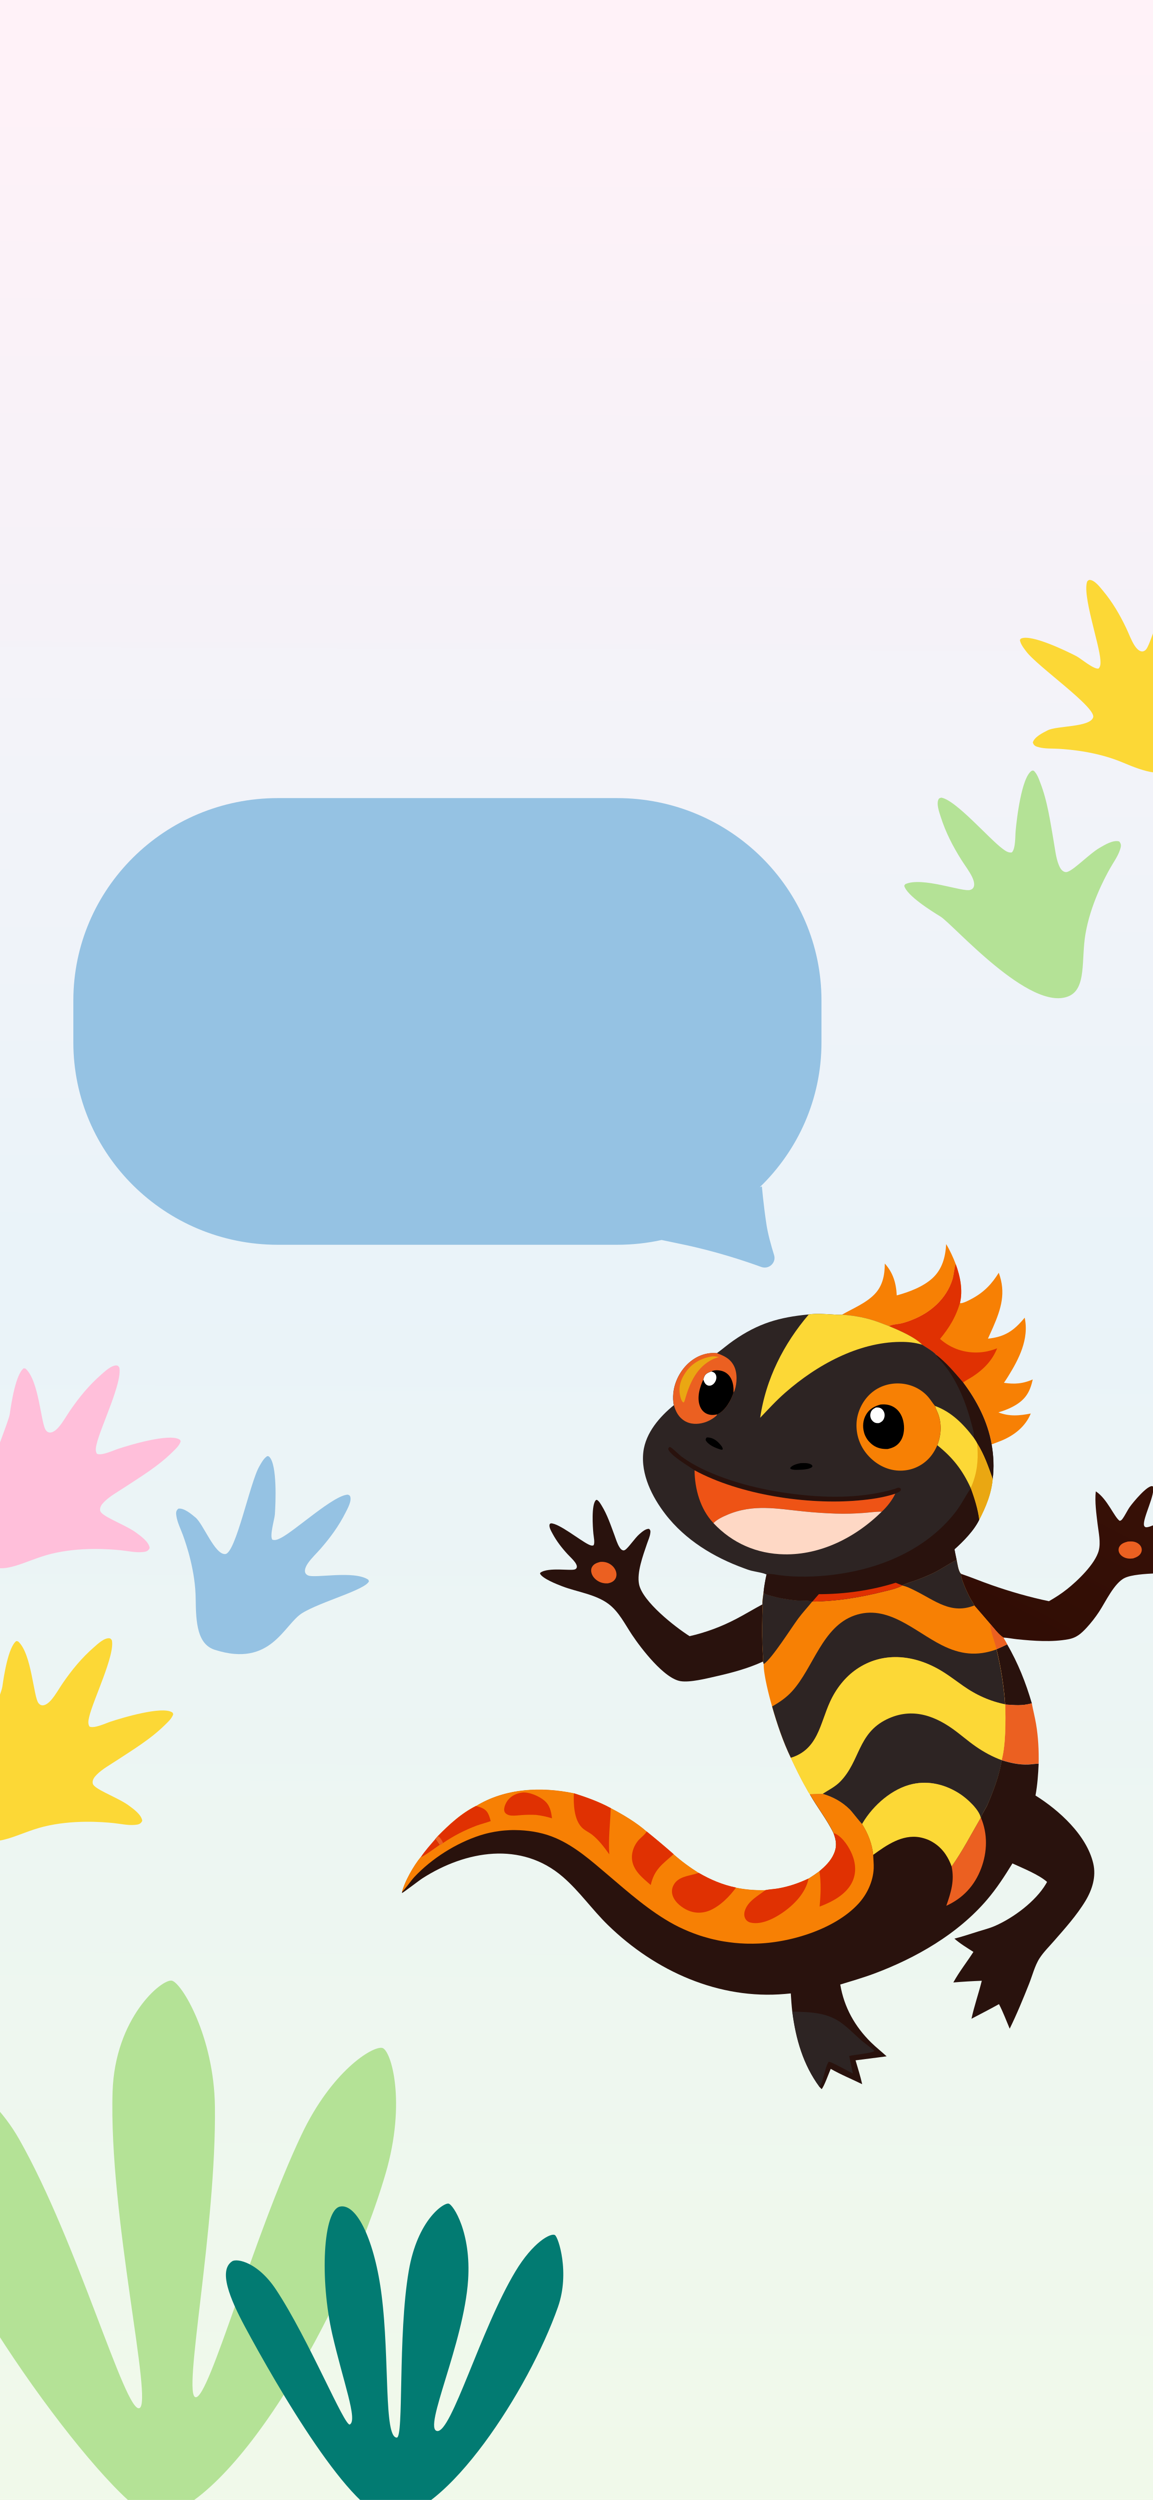 <svg width="393" height="852" viewBox="0 0 393 852" fill="none" xmlns="http://www.w3.org/2000/svg">
<path d="M393 1.79704e-06L0 0L-3.90958e-06 855L393 855L393 1.79704e-06Z" fill="url(#paint0_linear_719_3007)" fill-opacity="0.2"/>
<path d="M280 355.275C280 374.605 271.935 392.095 258.96 404.623L259.697 404.345C259.697 404.345 260.188 410.349 261.24 417.289C261.731 420.516 262.818 424.438 263.835 427.7C264.676 430.303 262.116 432.732 259.486 431.795C253.49 429.609 243.952 426.485 233.292 424.23C230.136 423.57 227.576 423.015 225.507 422.599C220.633 423.674 215.549 424.23 210.324 424.23H94.676C56.209 424.23 25 393.344 25 355.275V340.989C25 302.885 56.209 272 94.676 272H210.324C248.826 272 280 302.885 280 340.989V355.275Z" fill="#95C2E3"/>
<g filter="url(#filter0_d_719_3007)">
<path d="M146.37 624.773C147.029 625.387 147.382 626.093 147.904 626.798C146.937 627.458 142.258 630.909 141.536 630.94L141.444 630.894C142.887 628.731 144.682 626.752 146.37 624.773Z" fill="#E03102"/>
<path d="M337.66 560.071C338.887 559.55 340.084 559.013 341.281 558.399C344.994 564.796 347.618 571.392 349.704 578.525C346.237 579.445 344.15 579.138 340.682 578.939L340.606 578.878C340.237 573.095 339.087 565.762 337.66 560.163V560.087H337.675L337.66 560.071Z" fill="#29120D"/>
<path d="M349.689 578.509C350.134 580.887 350.748 583.219 351.147 585.596C351.898 590.029 352.113 594.585 352.021 599.08C350.855 599.08 349.674 599.31 348.508 599.356C345.331 599.479 342.447 598.819 339.424 597.883C340.866 592.376 340.744 584.599 340.667 578.908C344.135 579.123 346.221 579.414 349.689 578.494V578.509Z" fill="#EB6021"/>
<path d="M303.658 439.487C307.77 438.367 312.619 436.573 315.825 433.627C319.17 430.559 320.244 426.433 320.505 422C321.15 423.089 321.733 424.209 322.285 425.359C322.822 426.51 323.329 427.676 323.773 428.872C323.743 428.933 323.712 428.979 323.681 429.041C323.375 429.685 323.052 432.799 322.669 434.026C320.582 440.699 315.15 445.393 308.936 447.816C307.785 448.261 306.573 448.706 305.376 448.998C304.072 449.32 302.154 449.35 300.988 449.964C299.208 449.32 297.459 448.568 295.648 448.001C292.212 446.927 288.544 446.329 284.969 446.068C288.621 443.966 293.04 442.202 296.032 439.15C298.871 436.266 299.561 432.584 299.592 428.627C302.43 431.833 303.428 435.223 303.658 439.472V439.487Z" fill="#F78004"/>
<path d="M300.988 449.964C302.154 449.35 304.072 449.32 305.376 448.998C306.573 448.706 307.785 448.277 308.936 447.816C315.15 445.393 320.582 440.699 322.669 434.026C323.052 432.799 323.375 429.67 323.681 429.041C323.712 428.979 323.743 428.933 323.773 428.872C325.293 433.014 326.244 437.723 325.2 442.11C326.121 442.386 328.837 440.852 329.712 440.377C333.563 438.199 336.079 435.545 338.427 431.771C340.928 438.597 339.255 443.966 336.478 450.363C335.91 451.651 335.327 452.955 334.744 454.228C340.483 453.63 343.552 451.575 347.265 447.08C348.814 454.351 345.316 461.147 341.618 467.098C341.158 467.835 340.698 468.556 340.191 469.276C343.843 469.813 346.59 469.599 350.011 468.141C349.167 471.93 347.894 474.461 344.626 476.578C342.662 477.851 340.513 478.68 338.304 479.355C342.032 480.812 345.5 480.49 349.336 479.738C347.541 484.156 343.766 487.116 339.547 488.896C338.381 489.387 337.184 489.816 336.002 490.261C334.637 482.468 330.939 475.366 326.29 469.169C323.39 465.84 320.567 462.343 317.038 459.705C316.393 458.754 313.417 457.005 312.312 456.299C309.887 453.707 304.226 451.299 301.003 449.964H300.988Z" fill="#F78004"/>
<path d="M300.988 449.964C302.154 449.35 304.072 449.32 305.376 448.998C306.573 448.706 307.785 448.277 308.936 447.816C315.15 445.393 320.582 440.699 322.669 434.026C323.052 432.799 323.375 429.67 323.681 429.041C323.712 428.979 323.743 428.933 323.773 428.872C325.293 433.014 326.244 437.723 325.2 442.11C323.666 447.049 321.625 450.378 318.419 454.32C322.193 457.695 327.088 459.26 332.059 458.892C334.084 458.738 335.987 458.263 337.874 457.511C336.202 461.745 333.164 464.767 329.481 467.175C328.453 467.85 327.226 468.417 326.275 469.184C323.375 465.856 320.551 462.358 317.022 459.72C316.378 458.769 313.401 457.02 312.296 456.315C309.872 453.722 304.21 451.314 300.988 449.979V449.964Z" fill="#E03102"/>
<path d="M371.538 506.291C375.466 508.853 377.814 515.142 379.655 516.323C380.1 516.2 380.269 516.077 380.561 515.694C381.512 514.421 382.156 512.917 383.062 511.614C384.09 510.141 389.291 503.821 390.918 504.542C392.068 506.95 387.388 515.525 387.941 517.841C388.033 518.256 388.186 518.317 388.524 518.501C389.537 518.578 390.718 517.903 391.7 517.611C393.71 517.013 401.627 514.804 402.978 516.108C403.039 516.492 402.978 516.676 402.747 516.998C401.29 519.253 397.5 521.814 395.229 523.379C394.339 523.993 393.326 524.56 392.544 525.312C392.16 525.68 391.93 525.987 391.946 526.554C392.789 528.733 401.658 531.034 401.228 533.166C399.142 534.623 385.946 533.595 381.374 535.773C377.768 537.491 374.837 543.949 372.612 547.309C371.354 549.226 369.943 551.021 368.408 552.708C366.475 554.779 364.941 556.16 362.117 556.681C356.486 557.709 350.41 557.249 344.748 556.681C343.153 556.512 341.541 556.175 339.946 556.098C338.335 555.086 336.785 552.923 335.511 551.496C333.716 549.38 331.89 547.293 330.064 545.192C329.727 544.348 329.082 543.489 328.653 542.676C327.717 540.912 326.858 539.01 326.167 537.123C325.922 536.448 325.369 535.083 325.661 534.408C329.082 535.559 332.412 536.955 335.818 538.151C342.201 540.391 348.922 542.339 355.535 543.704C357.683 542.477 359.739 541.158 361.688 539.608C365.278 536.77 371.308 531.003 372.505 526.462C373.242 523.655 372.444 520.219 372.106 517.381C371.692 513.853 371.124 509.88 371.492 506.337L371.538 506.291Z" fill="url(#paint1_linear_719_3007)"/>
<path d="M382.478 523.379C383.399 523.318 384.228 523.272 385.118 523.609C385.915 523.931 386.698 524.514 387.02 525.373C387.235 525.941 387.22 526.554 386.974 527.107C386.468 528.272 385.332 528.748 384.243 529.116C383.138 529.269 382.08 529.223 381.067 528.717C380.3 528.334 379.594 527.689 379.348 526.815C379.195 526.248 379.241 525.649 379.532 525.143C380.146 524.023 381.343 523.671 382.478 523.364V523.379Z" fill="#EB6021"/>
<path d="M258.072 564.274C252.794 566.683 247.515 568.079 241.9 569.352C238.662 570.088 233.23 571.453 230.008 570.962C224.423 570.119 216.552 559.857 213.406 555.132C210.982 551.496 208.941 547.278 205.412 544.64C200.978 541.326 194.687 540.559 189.593 538.611C187.828 537.936 182.811 535.973 182.059 534.285L182.197 533.979C184.959 532 192.8 533.503 194.073 532.813C194.365 532.644 194.549 532.46 194.61 532.107C194.702 531.54 194.288 530.849 193.981 530.42C193.26 529.438 192.293 528.579 191.465 527.689C189.47 525.511 187.736 523.287 186.325 520.664C185.91 519.882 185.02 518.409 185.343 517.519C185.419 517.289 185.573 517.274 185.772 517.167C188.519 517.136 195.684 522.95 198.554 524.345C199.106 524.606 199.689 524.898 200.287 524.668C200.855 523.916 200.333 521.63 200.257 520.695C200.027 518.317 199.551 510.985 201.039 509.343C201.208 509.144 201.239 509.19 201.484 509.175C202.205 509.619 202.65 510.432 203.095 511.153C204.998 514.252 206.164 517.795 207.438 521.201C207.929 522.535 208.389 524.115 209.156 525.312C209.463 525.803 209.862 526.294 210.445 526.386C210.706 526.416 210.859 526.34 211.089 526.202C212.225 525.481 214.404 522.183 215.923 520.863C216.751 520.142 218.086 518.946 219.222 519.053C219.759 519.467 219.743 519.912 219.651 520.557C219.482 521.814 218.884 523.042 218.485 524.253C217.196 528.088 214.987 533.948 215.831 537.982C217.058 543.842 228.044 552.448 233.046 555.623C234.427 555.316 235.793 554.948 237.143 554.549C238.493 554.15 239.843 553.69 241.178 553.199C242.513 552.708 243.818 552.171 245.122 551.589C246.411 551.006 247.699 550.392 248.958 549.732C251.98 548.152 254.896 546.373 257.903 544.762C258.041 546.235 257.903 547.769 257.872 549.257C257.811 551.343 257.811 553.414 257.826 555.5C257.857 557.372 257.918 559.243 258.01 561.114C258.056 562.127 258.241 563.323 258.102 564.305L258.072 564.274Z" fill="#29120D"/>
<path d="M202.604 530.313C203.709 530.221 204.737 530.389 205.704 530.926C206.778 531.524 207.683 532.506 208.005 533.749C208.205 534.531 208.159 535.39 207.729 536.096C207.131 537.062 206.21 537.415 205.182 537.63C204.123 537.676 203.141 537.522 202.175 537.031C201.055 536.464 200.027 535.467 199.643 534.209C199.428 533.488 199.428 532.69 199.796 532.031C200.395 530.957 201.484 530.604 202.574 530.313H202.604Z" fill="#EB6021"/>
<path d="M324.08 529.653C324.311 530.819 324.663 533.503 325.507 534.316L325.691 534.378C325.4 535.052 325.952 536.418 326.198 537.093C326.888 538.979 327.748 540.881 328.683 542.646C329.113 543.459 329.758 544.318 330.095 545.161C331.906 547.263 333.747 549.349 335.542 551.466C336.816 552.892 338.365 555.055 339.976 556.068C340.421 556.835 340.882 557.602 341.296 558.384C340.115 558.997 338.902 559.534 337.675 560.056V560.133C339.087 565.732 340.237 573.064 340.606 578.847L340.682 578.908C340.759 584.599 340.882 592.376 339.439 597.883C338.611 603.007 336.647 608.314 334.575 613.039C333.992 614.358 332.611 616.199 332.366 617.518H332.289C331.691 614.665 327.671 611.045 325.4 609.526C320.521 606.259 314.721 604.74 308.982 606.029C302.108 607.563 295.679 613.192 292.043 619.282C291.966 619.405 291.905 619.512 291.843 619.635C291.506 619.512 288.314 615.34 287.624 614.665C284.939 612.042 281.947 610.416 278.402 609.357C276.96 609.403 275.502 609.388 274.06 609.495C273.554 608.912 273.124 607.977 272.725 607.286C270.807 603.958 269.181 600.552 267.554 597.086C264.884 591.548 262.859 585.52 261.171 579.599C260.174 576.162 258.225 568.661 258.302 565.133L258.056 564.274C258.195 563.277 258.01 562.081 257.964 561.084C257.872 559.212 257.811 557.341 257.78 555.469C257.75 553.383 257.78 551.312 257.826 549.226C257.857 547.738 257.995 546.204 257.857 544.732C257.826 543.443 258.102 541.971 258.256 540.682C258.624 541.357 259.974 541.618 260.696 541.833C262.123 542.231 263.565 542.553 265.022 542.83C266.48 543.09 267.938 543.29 269.411 543.428C270.884 543.566 273.615 543.382 274.842 543.811H274.888C283.205 543.75 291.199 542.431 299.27 540.406C301.234 539.915 303.765 539.409 305.514 538.366V538.304C306.803 537.599 308.353 537.231 309.734 536.724C311.744 536.004 313.723 535.191 315.672 534.301C318.587 532.966 321.165 530.972 324.065 529.653H324.08Z" fill="#F78004"/>
<path d="M335.527 551.466C336.8 552.892 338.35 555.055 339.961 556.068C340.406 556.835 340.866 557.602 341.281 558.384C340.099 558.997 338.887 559.534 337.66 560.056C337.107 557.51 335.527 553.935 335.527 551.45V551.466Z" fill="#EB6021"/>
<path d="M324.08 529.653C324.311 530.819 324.663 533.503 325.507 534.316L325.691 534.378C325.4 535.052 325.952 536.418 326.198 537.093C326.888 538.979 327.748 540.881 328.683 542.646C329.113 543.459 329.758 544.318 330.08 545.161C322.224 548.275 316.823 543.566 310.041 540.176C308.675 539.486 307.034 538.657 305.545 538.366V538.304C306.834 537.599 308.384 537.231 309.765 536.724C311.775 536.004 313.754 535.191 315.703 534.301C318.618 532.966 321.196 530.972 324.096 529.653H324.08Z" fill="#2D2423"/>
<path d="M258.271 540.682C258.64 541.357 259.99 541.618 260.711 541.833C262.138 542.231 263.58 542.553 265.038 542.83C266.495 543.09 267.953 543.29 269.426 543.428C270.899 543.566 273.63 543.382 274.858 543.811C273.308 545.744 271.62 547.539 270.132 549.533C267.646 552.877 261.125 563.293 258.317 565.133L258.072 564.274C258.21 563.277 258.026 562.081 257.98 561.084C257.888 559.212 257.826 557.341 257.796 555.469C257.765 553.383 257.796 551.312 257.842 549.226C257.872 547.738 258.01 546.204 257.872 544.732C257.842 543.443 258.118 541.971 258.271 540.682Z" fill="#2D2423"/>
<path d="M261.187 579.583C263.734 578.111 266.035 576.561 268.03 574.352C275.272 566.33 278.264 552.401 289.296 548.551C300.528 544.624 309.657 553.981 318.986 558.675C325.323 561.866 330.939 562.526 337.629 560.148C339.056 565.747 340.207 573.079 340.575 578.862C335.327 577.773 330.74 575.718 326.321 572.604C323.605 570.702 320.966 568.646 318.096 567.005C309.166 561.881 298.717 560.884 289.971 566.882C286.028 569.582 282.929 573.585 280.919 577.988C277.451 585.596 276.791 594.248 267.57 597.086C264.9 591.548 262.874 585.52 261.187 579.599V579.583Z" fill="#2D2423"/>
<path d="M267.585 597.07C276.806 594.232 277.466 585.581 280.934 577.973C282.944 573.57 286.043 569.566 289.987 566.867C298.733 560.869 309.182 561.881 318.112 566.989C320.981 568.631 323.62 570.686 326.336 572.588C330.77 575.687 335.343 577.758 340.59 578.847L340.667 578.908C340.744 584.599 340.866 592.376 339.424 597.883C338.595 603.007 336.632 608.314 334.56 613.039C333.977 614.358 332.596 616.199 332.351 617.518H332.274C331.675 614.665 327.655 611.045 325.385 609.526C320.505 606.259 314.705 604.74 308.967 606.029C302.093 607.563 295.664 613.192 292.027 619.282C291.951 619.405 291.889 619.512 291.828 619.635C291.49 619.512 288.299 615.34 287.608 614.665C284.923 612.042 281.931 610.416 278.387 609.357C276.945 609.403 275.487 609.388 274.045 609.495C273.538 608.912 273.109 607.977 272.71 607.286C270.792 603.958 269.165 600.552 267.539 597.086L267.585 597.07Z" fill="#FCD836"/>
<path d="M278.418 609.357C280.504 607.992 282.637 606.995 284.417 605.17C291.199 598.19 290.324 588.833 300.206 583.986C308.184 580.074 315.703 582.237 322.684 587.192C325.4 589.124 327.886 591.349 330.632 593.251C333.409 595.168 336.294 596.733 339.455 597.899C338.626 603.022 336.662 608.329 334.591 613.054C334.008 614.373 332.627 616.214 332.381 617.533H332.305C331.706 614.68 327.686 611.06 325.415 609.541C320.536 606.274 314.736 604.755 308.998 606.044C302.124 607.578 295.695 613.207 292.058 619.297C291.981 619.42 291.92 619.527 291.859 619.65C291.521 619.527 288.33 615.355 287.639 614.68C284.954 612.057 281.962 610.431 278.418 609.373V609.357Z" fill="#2D2423"/>
<path d="M273.646 445.976C276.208 445.577 279.123 445.838 281.716 445.976C282.79 446.037 283.895 446.16 284.969 446.052C288.544 446.313 292.212 446.896 295.648 447.985C297.459 448.553 299.208 449.304 300.988 449.949C304.226 451.299 309.872 453.692 312.296 456.284C313.401 456.99 316.378 458.738 317.022 459.689C320.551 462.343 323.39 465.825 326.275 469.154C330.924 475.351 334.621 482.453 335.987 490.246C336.662 494.081 336.862 498.161 336.355 502.042C335.895 507.088 334.038 511.552 331.752 515.97C330.003 519.621 326.259 523.41 323.329 526.017C323.559 527.229 323.804 528.441 324.065 529.638C321.18 530.957 318.603 532.951 315.672 534.285C313.723 535.175 311.744 535.988 309.734 536.709C308.353 537.2 306.803 537.583 305.514 538.289V538.35C303.765 539.394 301.234 539.9 299.27 540.391C291.199 542.415 283.205 543.735 274.888 543.811H274.842C273.615 543.382 270.899 543.566 269.411 543.428C267.938 543.29 266.48 543.09 265.022 542.83C263.565 542.569 262.123 542.231 260.696 541.833C259.959 541.618 258.624 541.357 258.256 540.682C258.455 538.627 258.824 536.617 259.269 534.623C258.225 534.04 255.371 533.641 254.067 533.304C253.192 533.074 252.349 532.767 251.505 532.445C241.316 528.733 231.589 522.873 224.776 514.022C220.296 508.193 216.368 500.477 217.288 492.807C218.071 486.288 222.889 480.796 227.676 476.9C227.4 475.612 227.369 474.2 227.492 472.897C227.86 468.847 229.993 464.859 233.031 462.266C235.67 460.027 238.923 458.846 242.344 459.183C244.232 457.818 245.996 456.269 247.914 454.934C256.43 448.982 263.58 446.927 273.646 445.976Z" fill="#2D2423"/>
<path d="M238.923 487.899C239.061 487.899 239.199 487.899 239.337 487.899C241.071 488.006 242.344 488.972 243.465 490.276C243.864 490.737 244.37 491.304 244.339 491.948L244.063 492.102C243.802 492.056 243.541 491.994 243.296 491.918C241.731 491.442 239.322 490.368 238.539 488.834C238.524 488.298 238.601 488.282 238.908 487.883L238.923 487.899Z" fill="black"/>
<path d="M270.914 496.658C272.004 496.612 273.293 496.535 274.305 497.026C274.658 497.194 274.796 497.317 274.935 497.685L274.75 498.023C273.784 498.682 272.756 498.728 271.62 498.866C270.592 498.866 268.122 499.189 267.355 498.498L267.385 498.192C268.26 497.21 269.687 496.903 270.914 496.642V496.658Z" fill="black"/>
<path d="M317.022 459.705C320.551 462.358 323.39 465.84 326.275 469.169C330.924 475.366 334.621 482.468 335.987 490.261C336.662 494.096 336.862 498.176 336.355 502.057C334.836 497.762 333.471 493.774 331.046 489.878C330.74 489.203 330.249 488.558 329.85 487.929C330.156 486.518 329.497 484.616 329.144 483.251C327.517 477.054 325.262 471.087 321.733 465.748C320.935 464.552 320.03 463.401 319.109 462.297C318.48 461.561 317.59 460.748 317.13 459.904C317.099 459.843 317.053 459.766 317.022 459.705Z" fill="#29120D"/>
<path d="M234.719 499.081C232.755 497.67 226.264 493.927 225.743 491.795C225.896 491.411 225.957 491.365 226.28 491.12C226.924 491.197 229.533 493.881 230.422 494.51C233.123 496.427 235.931 498.007 238.938 499.357C249.433 504.036 261.156 506.521 272.495 507.595C282.606 508.561 293.009 508.316 302.829 505.478C303.643 505.248 304.333 504.634 305.008 505.355C305.085 505.677 305.131 505.8 304.901 506.091C304.471 506.598 303.673 506.751 303.121 507.073C303.075 507.088 303.029 507.104 302.983 507.119C298.963 508.423 294.743 509.006 290.554 509.374C273.216 510.908 250.2 507.503 234.688 499.081H234.719Z" fill="#29120D"/>
<path d="M316.731 477.161C322.3 479.217 326.275 483.235 329.865 487.929C330.264 488.558 330.755 489.203 331.062 489.878C333.486 493.774 334.852 497.762 336.371 502.057C335.91 507.104 334.054 511.568 331.768 515.985C331.338 512.381 330.141 508.622 328.898 505.232L328.852 505.094C325.998 498.897 322.73 494.755 317.483 490.552C318.787 487.147 319.048 483.65 317.882 480.137C317.575 479.217 317.007 478.311 316.792 477.376C316.777 477.314 316.761 477.238 316.746 477.176L316.731 477.161Z" fill="#FCD836"/>
<path d="M331.046 489.878C333.471 493.774 334.836 497.762 336.355 502.057C335.895 507.104 334.038 511.568 331.752 515.985C331.323 512.381 330.126 508.622 328.883 505.232L328.837 505.094C329.297 504.343 329.573 503.422 329.865 502.579C331.307 498.33 331.43 494.326 331.062 489.893L331.046 489.878Z" fill="#EAA712"/>
<path d="M242.36 459.183C244.83 460.073 246.994 461.07 248.236 463.662C249.357 465.994 249.234 469.415 248.405 471.823C248.313 472.099 248.206 472.329 248.037 472.574C247.301 475.121 245.275 478.588 242.882 479.83C242.713 479.922 242.529 479.983 242.329 480.03C242.406 480.168 242.375 480.076 242.329 480.336C241.148 481.502 239.445 482.422 237.864 482.867C235.701 483.481 233.307 483.45 231.343 482.254C229.348 481.042 228.29 479.109 227.707 476.87C227.43 475.581 227.4 474.17 227.522 472.866C227.891 468.816 230.024 464.828 233.062 462.236C235.701 459.996 238.954 458.815 242.375 459.152L242.36 459.183Z" fill="#EB6021"/>
<path d="M240.411 460.318C241.316 460.134 242.16 460.349 243.05 460.518C242.053 460.778 241.086 461.131 240.196 461.637C235.041 464.552 232.893 469.936 231.343 475.443L231.113 475.903L230.852 475.949C230.146 475.397 229.87 473.986 229.717 473.096C229.272 470.458 230.146 467.988 231.619 465.825C233.767 462.665 236.805 460.962 240.442 460.318H240.411Z" fill="#EAA712"/>
<path d="M240.427 465.396C241.485 464.813 243.112 464.935 244.232 465.288C245.597 465.718 246.656 466.699 247.27 468.034C247.945 469.461 248.068 471.025 248.022 472.59C247.285 475.136 245.26 478.603 242.866 479.845C242.697 479.937 242.513 479.999 242.329 480.045C241.194 480.321 239.951 480.306 238.877 479.815C237.711 479.278 236.897 478.235 236.483 476.992C235.517 474.108 236.529 470.78 237.726 468.141C237.818 467.773 237.926 467.42 238.079 467.083C238.524 466.055 239.46 465.748 240.411 465.396H240.427Z" fill="black"/>
<path d="M240.427 465.396C241.056 465.595 241.547 465.733 241.9 466.362C242.237 466.96 242.252 467.666 242.038 468.31C241.792 469.046 241.286 469.737 240.595 470.074C240.12 470.304 239.583 470.335 239.107 470.12C238.37 469.783 238.033 469.046 237.787 468.31C237.772 468.264 237.757 468.218 237.741 468.172C237.833 467.804 237.941 467.451 238.094 467.114C238.539 466.086 239.475 465.779 240.427 465.426V465.396Z" fill="#FEFEFE"/>
<path d="M234.719 499.081C250.216 507.503 273.247 510.908 290.585 509.374C294.774 509.006 298.993 508.423 303.013 507.119C303.06 507.119 303.106 507.088 303.152 507.073C302.139 509.267 300.298 511.583 298.548 513.194C296.538 513.163 294.467 513.485 292.472 513.623C289.327 513.853 286.105 513.961 282.959 513.853C279.261 513.73 275.564 513.485 271.866 513.102C262.92 512.181 254.804 510.509 246.088 514.191C244.493 514.866 242.559 515.74 241.301 516.998C241.27 517.028 241.24 517.059 241.209 517.09C241.178 517.059 241.148 517.044 241.117 517.013C236.683 512.304 234.811 505.493 234.734 499.081H234.719Z" fill="#EE5315"/>
<path d="M241.194 517.09C241.194 517.09 241.255 517.028 241.286 516.998C242.544 515.74 244.477 514.866 246.073 514.191C254.788 510.525 262.905 512.197 271.85 513.102C275.533 513.485 279.231 513.73 282.944 513.853C286.089 513.961 289.312 513.853 292.457 513.623C294.467 513.47 296.538 513.163 298.533 513.194C289.68 521.952 277.758 527.981 265.299 527.736C256.016 527.567 247.653 523.993 241.178 517.09H241.194Z" fill="#FED8C5"/>
<path d="M273.661 445.976C276.223 445.577 279.139 445.838 281.732 445.976C282.806 446.037 283.911 446.16 284.985 446.052C288.56 446.313 292.227 446.896 295.664 447.985C297.474 448.553 299.224 449.304 301.003 449.949C304.241 451.299 309.887 453.692 312.312 456.284C309.857 455.548 307.386 455.302 304.824 455.333C290.508 455.44 276.346 463.248 265.667 472.621C262.629 475.274 259.898 478.265 257.105 481.195C259.054 467.896 265.115 456.023 273.661 445.991V445.976Z" fill="#FCD836"/>
<path d="M317.467 490.552C316.669 492.424 315.611 494.111 314.153 495.507C311.468 498.084 307.969 499.342 304.333 499.204C300.236 499.035 296.462 496.995 293.731 493.866C291.061 490.813 289.726 486.978 289.956 482.883C290.186 479.14 292.027 475.397 294.759 472.943C297.643 470.335 301.448 469.215 305.238 469.537C308.721 469.829 312.066 471.424 314.399 474.124C315.196 475.044 315.81 476.103 316.593 477.023L316.731 477.176C316.731 477.176 316.761 477.314 316.777 477.376C316.992 478.311 317.559 479.217 317.866 480.137C319.032 483.665 318.771 487.147 317.467 490.552Z" fill="#F78004"/>
<path d="M298.257 476.67C299.883 476.517 301.433 476.762 302.845 477.667C304.425 478.695 305.407 480.352 305.852 482.208C306.374 484.401 306.236 487.009 305.039 488.957C303.965 490.706 302.461 491.442 300.558 491.841C298.993 491.872 297.582 491.688 296.186 490.905C296.078 490.844 295.971 490.783 295.863 490.706C295.756 490.644 295.649 490.568 295.541 490.491C295.434 490.414 295.342 490.338 295.234 490.261C295.142 490.184 295.035 490.108 294.943 490.016C294.851 489.939 294.759 489.847 294.667 489.755C294.574 489.663 294.482 489.571 294.39 489.479C294.298 489.387 294.222 489.295 294.129 489.203C294.053 489.111 293.961 489.003 293.884 488.911C293.807 488.804 293.731 488.712 293.654 488.604C293.577 488.497 293.516 488.39 293.439 488.282C293.362 488.175 293.301 488.067 293.24 487.945C293.178 487.837 293.117 487.715 293.055 487.607C292.994 487.5 292.948 487.377 292.887 487.254C292.841 487.132 292.779 487.024 292.733 486.902C292.687 486.779 292.641 486.656 292.61 486.533C292.564 486.411 292.534 486.288 292.503 486.165C291.951 484.187 292.135 481.978 293.163 480.198C294.329 478.158 296.093 477.207 298.242 476.655L298.257 476.67Z" fill="black"/>
<path d="M296.492 477.698C296.937 477.667 297.459 477.652 297.889 477.805C298.518 478.035 299.009 478.542 299.285 479.17C299.607 479.907 299.592 480.735 299.285 481.471C298.963 482.269 298.41 482.653 297.659 482.99C297.244 483.036 296.769 483.036 296.385 482.913C295.771 482.699 295.219 482.192 294.927 481.594C294.574 480.889 294.559 480.076 294.82 479.324C295.111 478.48 295.771 478.097 296.508 477.713L296.492 477.698Z" fill="#FEFEFE"/>
<path d="M328.883 505.232C330.126 508.622 331.323 512.381 331.752 515.985C330.003 519.636 326.259 523.425 323.329 526.033C323.559 527.245 323.804 528.456 324.065 529.653C321.18 530.972 318.603 532.966 315.672 534.301C313.723 535.191 311.744 536.004 309.734 536.724C308.353 537.215 306.803 537.599 305.514 538.304V538.366C303.765 539.409 301.234 539.915 299.27 540.406C291.199 542.431 283.205 543.75 274.888 543.827H274.842C273.615 543.397 270.899 543.581 269.411 543.443C267.938 543.305 266.48 543.106 265.022 542.845C263.565 542.584 262.123 542.247 260.696 541.848C259.959 541.633 258.624 541.372 258.256 540.697C258.455 538.642 258.824 536.632 259.269 534.638C259.499 534.47 259.622 534.439 259.913 534.424C261.11 534.362 262.429 534.669 263.626 534.838C265.022 535.022 266.434 535.145 267.846 535.237C269.472 535.313 271.099 535.344 272.725 535.329C274.351 535.313 275.978 535.252 277.604 535.129C279.231 535.022 280.857 534.853 282.468 534.638C284.079 534.424 285.69 534.178 287.302 533.871C300.988 531.294 314.368 525.036 323.359 513.746C325.661 510.862 326.812 508.27 328.76 505.401L328.868 505.248L328.883 505.232Z" fill="#29120D"/>
<path d="M303.274 537.399C304.011 537.737 304.778 538.013 305.53 538.304V538.366C303.781 539.409 301.249 539.915 299.285 540.406C291.214 542.431 283.22 543.75 274.904 543.827L277.098 541.311C285.798 541.311 294.943 540.053 303.274 537.415V537.399Z" fill="#E03102"/>
<path d="M339.424 597.899C342.447 598.834 345.331 599.494 348.508 599.371C349.674 599.325 350.87 599.095 352.021 599.095C351.868 602.746 351.607 606.32 350.947 609.925C358.88 614.879 368.362 623.378 370.633 633.072C371.692 637.582 370.28 642.015 367.979 645.85C364.956 650.835 360.997 655.222 357.192 659.579C355.566 661.45 353.663 663.322 352.313 665.423C350.702 667.939 349.858 671.36 348.738 674.167C346.712 679.275 344.564 684.475 342.155 689.399C340.974 686.607 339.9 683.708 338.503 681.024C335.419 682.757 332.259 684.352 329.128 686.009C330.064 681.637 331.568 677.403 332.642 673.062C329.405 673.185 326.167 673.369 322.945 673.645C324.955 669.964 327.533 666.742 329.788 663.23C327.625 661.834 325.262 660.423 323.313 658.705C326.029 658.03 328.683 657.109 331.369 656.281C333.271 655.683 335.297 655.176 337.122 654.379C343.398 651.648 350.993 646.019 354.522 640.036C354.645 639.822 354.768 639.607 354.891 639.377C352.144 636.907 346.482 634.637 343.091 633.072C340.421 637.413 337.736 641.57 334.437 645.436C324.418 657.186 310.102 665.347 295.971 670.623C292.165 672.035 288.268 673.17 284.402 674.351C285.706 682.128 289.388 688.647 294.897 694.078C296.6 695.75 298.456 697.207 300.206 698.817L289.618 700.183C290.401 702.882 291.26 705.567 291.874 708.313C288.314 706.564 284.601 705.061 281.149 703.082C280.566 704.447 278.832 709.248 278.049 710C277.788 709.739 277.528 709.478 277.282 709.202C271.728 701.64 269.242 692.927 268.045 683.631C267.815 681.545 267.662 679.459 267.539 677.373C266.894 677.449 266.25 677.511 265.606 677.557C243.112 679.536 221.416 669.872 205.213 654.072C199.858 648.857 195.546 642.598 189.9 637.705C175.707 625.387 156.696 628.716 142.012 638.134C140.923 638.825 135.338 643.135 135 643.166L135.046 642.874C135.951 639.208 139.02 633.87 141.429 630.955L141.521 631.001C142.227 630.971 146.922 627.519 147.889 626.86C147.352 626.139 147.014 625.448 146.354 624.835L147.275 623.807C151.172 619.834 155.284 616.061 160.256 613.56C170.168 607.455 182.535 606.918 193.598 609.235C197.955 610.6 202.129 612.103 206.164 614.281C210.169 616.367 215.002 619.236 218.378 622.258C221.492 624.773 224.546 627.335 227.569 629.989C230.284 632.397 233.046 634.407 236.084 636.339C240.135 638.702 244.262 640.451 248.85 641.386C252.195 642.092 255.509 642.291 258.916 642.245C260.312 641.969 261.77 641.923 263.181 641.678C266.818 641.049 270.224 639.883 273.569 638.303C274.842 637.505 276.07 636.662 277.282 635.772C279.261 634.131 281.195 632.244 282.238 629.805C283.343 627.258 283.036 625.28 282.1 622.764C279.829 618.101 276.592 614.051 274.045 609.557C275.472 609.449 276.945 609.48 278.387 609.419C281.931 610.477 284.923 612.103 287.608 614.726C288.299 615.401 291.49 619.573 291.828 619.696C291.889 619.573 291.951 619.451 292.027 619.343C295.664 613.253 302.093 607.624 308.967 606.09C314.705 604.817 320.505 606.32 325.385 609.587C327.655 611.106 331.675 614.726 332.274 617.579H332.351C332.596 616.275 333.977 614.45 334.56 613.115C336.616 608.391 338.595 603.068 339.424 597.96V597.899Z" fill="#29120D"/>
<path d="M332.289 617.518H332.366C334.698 623.04 334.529 629.13 332.443 634.714C330.202 640.681 326.198 644.945 320.551 647.507C322.162 642.843 323.375 639.07 322.362 634.1C326.106 628.808 329.036 623.117 332.289 617.518Z" fill="#EB6021"/>
<path d="M268.076 683.585C273.615 683.723 279.384 683.754 284.202 687.021C286.626 688.663 288.775 690.856 290.953 692.82C292.595 694.308 294.452 695.535 296.078 697.007C295.158 697.774 289.051 698.265 287.44 698.71C287.854 700.689 288.314 702.683 288.698 704.677C287.654 704.14 281.225 700.628 280.719 700.72L280.489 700.612C279.123 702.591 278.617 707.668 277.313 709.141C271.758 701.579 269.273 692.866 268.076 683.57V683.585Z" fill="#2D2423"/>
<path d="M291.843 619.635C291.905 619.512 291.966 619.389 292.043 619.282C295.679 613.192 302.108 607.563 308.982 606.029C314.721 604.755 320.521 606.259 325.4 609.526C327.671 611.045 331.691 614.665 332.289 617.518C329.021 623.117 326.106 628.808 322.362 634.1C321.84 632.658 321.18 631.277 320.321 630.004C320.198 629.82 320.06 629.621 319.922 629.437C319.784 629.253 319.646 629.069 319.493 628.9C319.355 628.716 319.201 628.547 319.048 628.378C318.894 628.21 318.741 628.041 318.572 627.887C318.403 627.719 318.25 627.565 318.081 627.412C317.912 627.258 317.743 627.105 317.559 626.967C317.375 626.829 317.206 626.691 317.022 626.553C316.838 626.415 316.654 626.292 316.47 626.169C316.286 626.047 316.086 625.924 315.887 625.801C315.687 625.679 315.488 625.571 315.288 625.464C315.089 625.356 314.889 625.264 314.675 625.157C314.46 625.05 314.26 624.973 314.046 624.896C313.831 624.82 313.631 624.727 313.417 624.666C313.202 624.589 312.987 624.528 312.772 624.467C312.557 624.405 312.342 624.344 312.112 624.298C311.897 624.252 311.667 624.206 311.453 624.16C305.484 623.147 300.252 626.783 295.618 630.158C295.25 626.323 293.838 622.856 291.828 619.65L291.843 619.635Z" fill="#FCD836"/>
<path d="M160.271 613.499C170.183 607.394 182.55 606.857 193.613 609.173C197.971 610.538 202.144 612.042 206.179 614.22C210.184 616.306 215.017 619.175 218.393 622.196C221.508 624.712 224.561 627.289 227.584 629.928C230.3 632.336 233.062 634.345 236.1 636.278C240.15 638.64 244.278 640.389 248.866 641.325C252.21 642.03 255.525 642.23 258.931 642.184C260.327 641.908 261.785 641.862 263.197 641.616C266.833 640.987 270.239 639.822 273.584 638.242C274.858 637.444 276.085 636.6 277.297 635.711C279.277 634.069 281.21 632.182 282.253 629.743C283.358 627.197 283.051 625.218 282.115 622.703C279.844 618.039 276.607 613.99 274.06 609.495C275.487 609.388 276.96 609.419 278.402 609.357C281.947 610.416 284.939 612.042 287.624 614.665C288.314 615.34 291.506 619.512 291.843 619.635C293.853 622.841 295.265 626.323 295.633 630.142C295.664 631.676 295.863 633.195 295.802 634.744C295.602 639.269 293.531 643.626 290.524 646.878C282.438 655.606 267.033 660.192 255.509 660.407C254.911 660.423 254.313 660.438 253.714 660.423C253.116 660.423 252.517 660.423 251.919 660.392C251.321 660.377 250.722 660.346 250.124 660.3C249.525 660.254 248.927 660.208 248.329 660.146C247.73 660.085 247.132 660.008 246.549 659.932C245.95 659.855 245.367 659.763 244.769 659.671C244.17 659.579 243.587 659.472 243.004 659.349C242.421 659.226 241.823 659.103 241.24 658.965C240.657 658.827 240.074 658.689 239.491 658.52C238.908 658.367 238.34 658.198 237.757 658.03C237.189 657.861 236.606 657.677 236.038 657.477C235.471 657.278 234.903 657.079 234.335 656.864C233.767 656.649 233.215 656.434 232.663 656.204C232.11 655.974 231.558 655.729 231.006 655.483C230.453 655.238 229.916 654.977 229.364 654.716C228.827 654.456 228.29 654.179 227.753 653.888C219.482 649.424 212.163 642.905 204.983 636.8C199.505 632.152 194.104 627.351 187.506 624.467C183.547 622.749 179.42 621.951 175.154 621.752C174.587 621.721 174.004 621.706 173.436 621.706C172.868 621.706 172.285 621.706 171.717 621.736C171.15 621.767 170.567 621.798 169.999 621.844C169.431 621.89 168.848 621.951 168.28 622.028C167.713 622.104 167.145 622.196 166.577 622.288C166.01 622.396 165.442 622.503 164.89 622.626C164.322 622.749 163.769 622.902 163.217 623.04C162.665 623.194 162.112 623.362 161.56 623.531C153.443 626.169 145.158 631.385 139.235 637.705C137.977 639.055 136.181 641.739 135.046 642.767C135.951 639.101 139.02 633.762 141.429 630.848L141.521 630.894C142.227 630.863 146.922 627.412 147.889 626.752C147.352 626.031 147.014 625.341 146.354 624.727L147.275 623.7C151.172 619.727 155.284 615.953 160.256 613.453L160.271 613.499Z" fill="#F78004"/>
<path d="M160.271 613.499C161.928 613.974 163.463 614.373 164.352 616.061C164.767 616.843 165.028 617.794 165.258 618.653C163.708 619.205 162.112 619.604 160.547 620.156C159.535 620.54 158.537 620.939 157.54 621.383C156.558 621.828 155.576 622.288 154.609 622.779C153.643 623.27 152.707 623.807 151.771 624.359C150.835 624.912 149.929 625.494 149.024 626.108C148.671 626.323 148.272 626.645 147.889 626.798C147.352 626.077 147.014 625.387 146.354 624.773L147.275 623.746C151.172 619.773 155.284 615.999 160.256 613.499H160.271Z" fill="#E03102"/>
<path d="M147.29 623.746C148.18 624.405 148.579 625.126 149.039 626.123C148.687 626.338 148.288 626.66 147.904 626.814C147.367 626.093 147.029 625.402 146.37 624.789L147.29 623.761V623.746Z" fill="#EB6021"/>
<path d="M176.106 608.897C178.469 608.728 181.722 610.124 183.532 611.643C185.404 613.207 185.88 615.355 186.141 617.702C184.33 617.134 182.581 616.766 180.709 616.536C179.067 616.459 177.441 616.475 175.814 616.597C174.663 616.674 173.436 616.858 172.301 616.766C171.702 616.72 171.058 616.551 170.567 616.183C170.152 615.892 169.907 615.478 169.846 614.972C169.723 613.836 170.505 612.241 171.196 611.397C172.439 609.894 174.249 609.112 176.106 608.912V608.897Z" fill="#E03102"/>
<path d="M219.789 640.42C217.212 638.18 214.02 635.726 213.468 632.044C213.069 629.467 214.158 626.66 215.938 624.835C216.674 624.083 217.703 623.316 218.27 622.427C218.316 622.35 218.362 622.258 218.424 622.181C221.538 624.697 224.592 627.258 227.615 629.912C223.763 633.394 221.063 634.99 219.805 640.42H219.789Z" fill="#E03102"/>
<path d="M193.613 609.173C197.971 610.538 202.144 612.042 206.179 614.22C205.995 619.512 205.305 624.666 205.688 629.974C203.985 627.627 202.083 625.05 199.796 623.27C198.63 622.365 197.203 621.798 196.191 620.693C193.613 617.886 193.459 612.778 193.598 609.188L193.613 609.173Z" fill="#E03102"/>
<path d="M273.6 638.211C272.633 643.15 268.567 647.246 264.654 649.915C261.754 651.894 257.55 654.041 253.944 653.259C253.162 653.09 252.487 652.676 252.072 651.955C251.627 651.158 251.597 650.206 251.842 649.332C252.824 645.927 256.384 644.132 258.931 642.153C260.327 641.877 261.785 641.831 263.197 641.586C266.833 640.957 270.239 639.791 273.584 638.211H273.6Z" fill="#E03102"/>
<path d="M282.131 622.703C284.724 623.592 286.811 626.63 287.992 629.023C289.388 631.86 289.971 635.097 288.974 638.165C287.7 642.061 284.279 644.577 280.842 646.295C279.706 646.847 278.54 647.353 277.359 647.783C277.742 643.656 277.927 639.852 277.297 635.711C279.277 634.069 281.21 632.182 282.253 629.743C283.358 627.197 283.051 625.218 282.115 622.703H282.131Z" fill="#E03102"/>
<path d="M236.115 636.247C240.166 638.61 244.293 640.358 248.881 641.294C246.671 644.347 243.587 647.445 240.166 648.995C237.726 650.084 235.072 650.16 232.617 649.133C230.515 648.243 228.167 646.448 227.338 644.209C226.909 643.058 226.939 641.831 227.461 640.711C229.026 637.337 233.062 637.413 236.008 636.324C236.054 636.309 236.1 636.293 236.146 636.278L236.115 636.247Z" fill="#E03102"/>
</g>
<path d="M53.397 857.974C42.966 859.558 -12.993 787.286 -28.02 742.142C-35.886 718.544 -30.328 705.75 -26.395 703.867C-22.462 701.984 -4.336 709.922 6.544 729.092C26.529 764.329 42.71 822.416 47.498 820.726C52.286 819.036 37.067 755.215 38.371 712.981C39.14 687.628 55.236 674.321 58.57 675.027C61.904 675.733 72.955 694.004 73.254 717.945C73.767 759.515 62.054 816.554 66.692 817.003C71.331 817.453 86.186 762.532 102.773 727.53C112.969 706.007 126.82 697.32 130.24 697.941C133.275 698.476 138.619 716.34 131.373 740.966C117.308 788.762 79.496 853.974 53.397 857.953V857.974Z" fill="#B4E296"/>
<path d="M41.303 528.359C43.642 528.598 46.122 529.177 48.471 528.967C49.672 528.869 50.503 528.718 51.021 527.57C50.752 525.46 48.018 523.536 46.371 522.321C43.354 520.077 36.499 517.475 34.717 515.72C34.367 515.377 34.16 515.114 34.111 514.629C34.02 513.52 34.765 512.607 35.518 511.84C37.355 509.972 40.047 508.493 42.25 507.038C47.907 503.323 53.83 499.746 58.649 495.005C59.772 493.907 61.059 492.771 61.584 491.275C61.441 490.861 61.51 490.783 61.097 490.542C57.52 488.499 44.429 492.398 40.233 493.784C38.59 494.33 34.65 496.191 33.054 495.474C32.397 494.481 32.682 493.287 32.927 492.19C34.259 486.403 41.837 470.998 40.658 466.017C40.375 465.696 40.29 465.43 39.833 465.372C38.068 465.165 35.764 467.375 34.537 468.447C30.358 472.087 27.03 476.155 23.926 480.668C22.645 482.535 21.495 484.657 20.017 486.369C19.37 487.112 18.281 488.14 17.212 488.221C16.542 488.262 16.126 488.009 15.712 487.544C13.913 485.495 13.409 470.632 8.699 466.427L8.081 466.319C5.339 468.393 3.835 478.325 3.35 481.798C2.648 486.821 -14.608 522.81 -4.217 532.726C0.608 537.327 8.932 531.642 17.467 529.558C27.29 527.157 37.305 527.951 41.314 528.357L41.303 528.359Z" fill="#FFBFDA"/>
<path d="M378.333 296C379.481 293.947 380.997 291.902 381.737 289.662C382.123 288.52 382.314 287.698 381.467 286.767C379.423 286.175 376.572 287.921 374.803 288.951C371.545 290.829 366.436 296.088 364.117 297.026C363.664 297.211 363.34 297.297 362.876 297.149C361.822 296.792 361.279 295.747 360.875 294.751C359.889 292.323 359.601 289.265 359.14 286.665C357.976 279.998 357.045 273.142 354.607 266.837C354.044 265.371 353.513 263.739 352.348 262.662C351.911 262.629 351.867 262.535 351.481 262.819C348.186 265.291 346.568 278.854 346.174 283.255C346.023 284.98 346.168 289.335 344.875 290.515C343.703 290.724 342.721 289.988 341.811 289.327C337.028 285.807 325.898 272.737 320.858 271.841C320.451 271.973 320.173 271.946 319.939 272.343C319.048 273.88 320.161 276.872 320.658 278.424C322.34 283.705 324.753 288.374 327.663 293.015C328.867 294.932 330.358 296.83 331.343 298.866C331.768 299.754 332.28 301.162 331.93 302.176C331.7 302.807 331.303 303.088 330.712 303.284C328.118 304.122 314.276 298.683 308.547 301.337L308.202 301.861C309.017 305.201 317.536 310.525 320.531 312.349C324.863 314.987 351.043 345.112 364.269 339.512C370.408 336.91 368.495 327.013 369.97 318.352C371.666 308.384 376.371 299.506 378.335 295.988L378.333 296Z" fill="#B4E296"/>
<path d="M38.765 621.331C41.105 621.57 43.584 622.149 45.934 621.939C47.135 621.84 47.966 621.689 48.484 620.542C48.215 618.431 45.481 616.508 43.834 615.293C40.816 613.049 33.962 610.446 32.18 608.691C31.83 608.349 31.622 608.086 31.574 607.6C31.483 606.492 32.228 605.578 32.981 604.812C34.818 602.943 37.51 601.464 39.713 600.009C45.37 596.295 51.293 592.718 56.112 587.977C57.234 586.879 58.522 585.743 59.047 584.247C58.904 583.832 58.973 583.755 58.56 583.513C54.983 581.471 41.892 585.37 37.696 586.756C36.053 587.302 32.113 589.163 30.517 588.445C29.86 587.453 30.145 586.259 30.39 585.161C31.722 579.375 39.3 563.97 38.121 558.988C37.838 558.668 37.753 558.402 37.295 558.344C35.531 558.136 33.227 560.346 32 561.419C27.821 565.059 24.493 569.127 21.389 573.64C20.107 575.506 18.958 577.629 17.48 579.341C16.833 580.083 15.744 581.112 14.675 581.193C14.005 581.233 13.589 580.98 13.175 580.516C11.376 578.467 10.872 563.604 6.162 559.399L5.544 559.291C2.802 561.364 1.298 571.297 0.813 574.77C0.111 579.793 -17.145 615.782 -6.754 625.697C-1.929 630.299 6.395 624.614 14.93 622.53C24.753 620.129 34.768 620.922 38.777 621.328L38.765 621.331Z" fill="#FCD836"/>
<path d="M62.325 523.119C61.575 521.058 60.486 518.95 60.138 516.778C59.952 515.67 59.898 514.884 60.812 514.152C62.773 513.91 65.13 515.941 66.6 517.151C69.31 519.363 73.214 529.944 76.793 529.638C80.371 529.332 85.212 505.225 88.377 499.78C89.109 498.514 89.836 497.089 91.063 496.271C91.469 496.305 91.523 496.225 91.834 496.543C94.491 499.308 93.977 512.037 93.689 516.148C93.573 517.759 91.821 523.46 92.832 524.738C93.875 525.105 94.885 524.573 95.817 524.099C100.72 521.566 113.831 509.467 118.584 509.39C118.937 509.572 119.196 509.588 119.353 509.988C119.943 511.536 118.481 514.126 117.797 515.481C115.476 520.095 112.577 524.037 109.225 527.879C107.838 529.466 106.191 530.993 104.988 532.722C104.468 533.477 103.791 534.698 103.962 535.683C104.079 536.298 104.402 536.616 104.915 536.884C107.171 538.04 120.663 535.083 125.526 538.376L125.765 538.909C124.526 541.864 109.418 545.818 103.043 549.738C96.669 553.658 92.452 568.416 73.205 562.268C67.299 560.374 66.775 553.136 66.699 544.953C66.613 535.522 63.608 526.65 62.325 523.119Z" fill="#95C2E3"/>
<path d="M360.869 255.199C358.68 255.069 356.313 255.231 354.181 254.689C353.09 254.419 352.347 254.157 352.039 253.027C352.595 251.132 355.395 249.774 357.089 248.905C360.195 247.296 371.456 247.914 372.596 244.508C373.736 241.102 353.532 227.088 349.791 222.022C348.919 220.848 347.901 219.614 347.636 218.163C347.829 217.805 347.777 217.723 348.193 217.564C351.785 216.223 363.264 221.749 366.923 223.644C368.356 224.39 372.892 228.262 374.466 227.842C375.217 227.029 375.129 225.892 375.065 224.848C374.687 219.342 368.787 202.506 370.603 198.112C370.91 197.861 371.028 197.629 371.458 197.645C373.113 197.717 374.909 200.087 375.882 201.253C379.195 205.215 381.662 209.441 383.857 214.043C384.764 215.946 385.511 218.064 386.62 219.854C387.107 220.632 387.958 221.737 388.93 221.971C389.542 222.108 389.962 221.937 390.411 221.573C392.368 219.962 395.011 206.404 399.963 203.248L400.547 203.241C402.768 205.552 400.399 220.988 401.466 228.394C402.533 235.801 414.405 245.53 401.121 260.755C397.038 265.423 390.186 263.031 382.645 259.852C373.955 256.187 364.619 255.423 360.869 255.199Z" fill="#FCD836"/>
<path d="M133 858C120.237 858 94.364 813.216 83.52 793.035C78.323 783.351 74.395 773.797 79.117 770.68C80.792 769.578 87.91 771.013 94.06 780.292C105.207 797.124 117.508 827.265 119.255 826.279C121.955 824.742 117.017 811.868 113.278 795.616C108.946 776.711 110.116 753.195 115.905 752.021C121.695 750.847 127.773 763.924 130.084 782.293C132.841 804.228 130.791 830.657 135.238 830.759C137.707 830.817 135.556 796.036 139.31 774.029C142.284 756.486 151.308 750.6 152.925 751.021C154.542 751.441 160.635 760.908 159.552 777.059C158.108 798.69 144.117 827.758 148.983 828.511C153.849 829.265 163.782 793.963 175.65 774.174C181.686 764.112 187.706 760.966 189.121 761.72C190.334 762.373 194.276 774.594 190.19 786.221C180.256 814.536 151.972 858 133 858Z" fill="#027B72"/>
<defs>
<filter id="filter0_d_719_3007" x="129" y="416" width="284" height="304" filterUnits="userSpaceOnUse" color-interpolation-filters="sRGB">
<feFlood flood-opacity="0" result="BackgroundImageFix"/>
<feColorMatrix in="SourceAlpha" type="matrix" values="0 0 0 0 0 0 0 0 0 0 0 0 0 0 0 0 0 0 127 0" result="hardAlpha"/>
<feOffset dx="2" dy="2"/>
<feGaussianBlur stdDeviation="4"/>
<feComposite in2="hardAlpha" operator="out"/>
<feColorMatrix type="matrix" values="0 0 0 0 0 0 0 0 0 0 0 0 0 0 0 0 0 0 0.25 0"/>
<feBlend mode="normal" in2="BackgroundImageFix" result="effect1_dropShadow_719_3007"/>
<feBlend mode="normal" in="SourceGraphic" in2="effect1_dropShadow_719_3007" result="shape"/>
</filter>
<linearGradient id="paint0_linear_719_3007" x1="197.428" y1="14.985" x2="193.892" y2="840.282" gradientUnits="userSpaceOnUse">
<stop stop-color="#FFBFDA"/>
<stop offset="0.5" stop-color="#95C2E3"/>
<stop offset="1" stop-color="#B4E296"/>
</linearGradient>
<linearGradient id="paint1_linear_719_3007" x1="236.254" y1="723.488" x2="388.37" y2="432.53" gradientUnits="userSpaceOnUse">
<stop stop-color="#1C0200"/>
<stop offset="1" stop-color="#3E1408"/>
</linearGradient>
</defs>
</svg>
